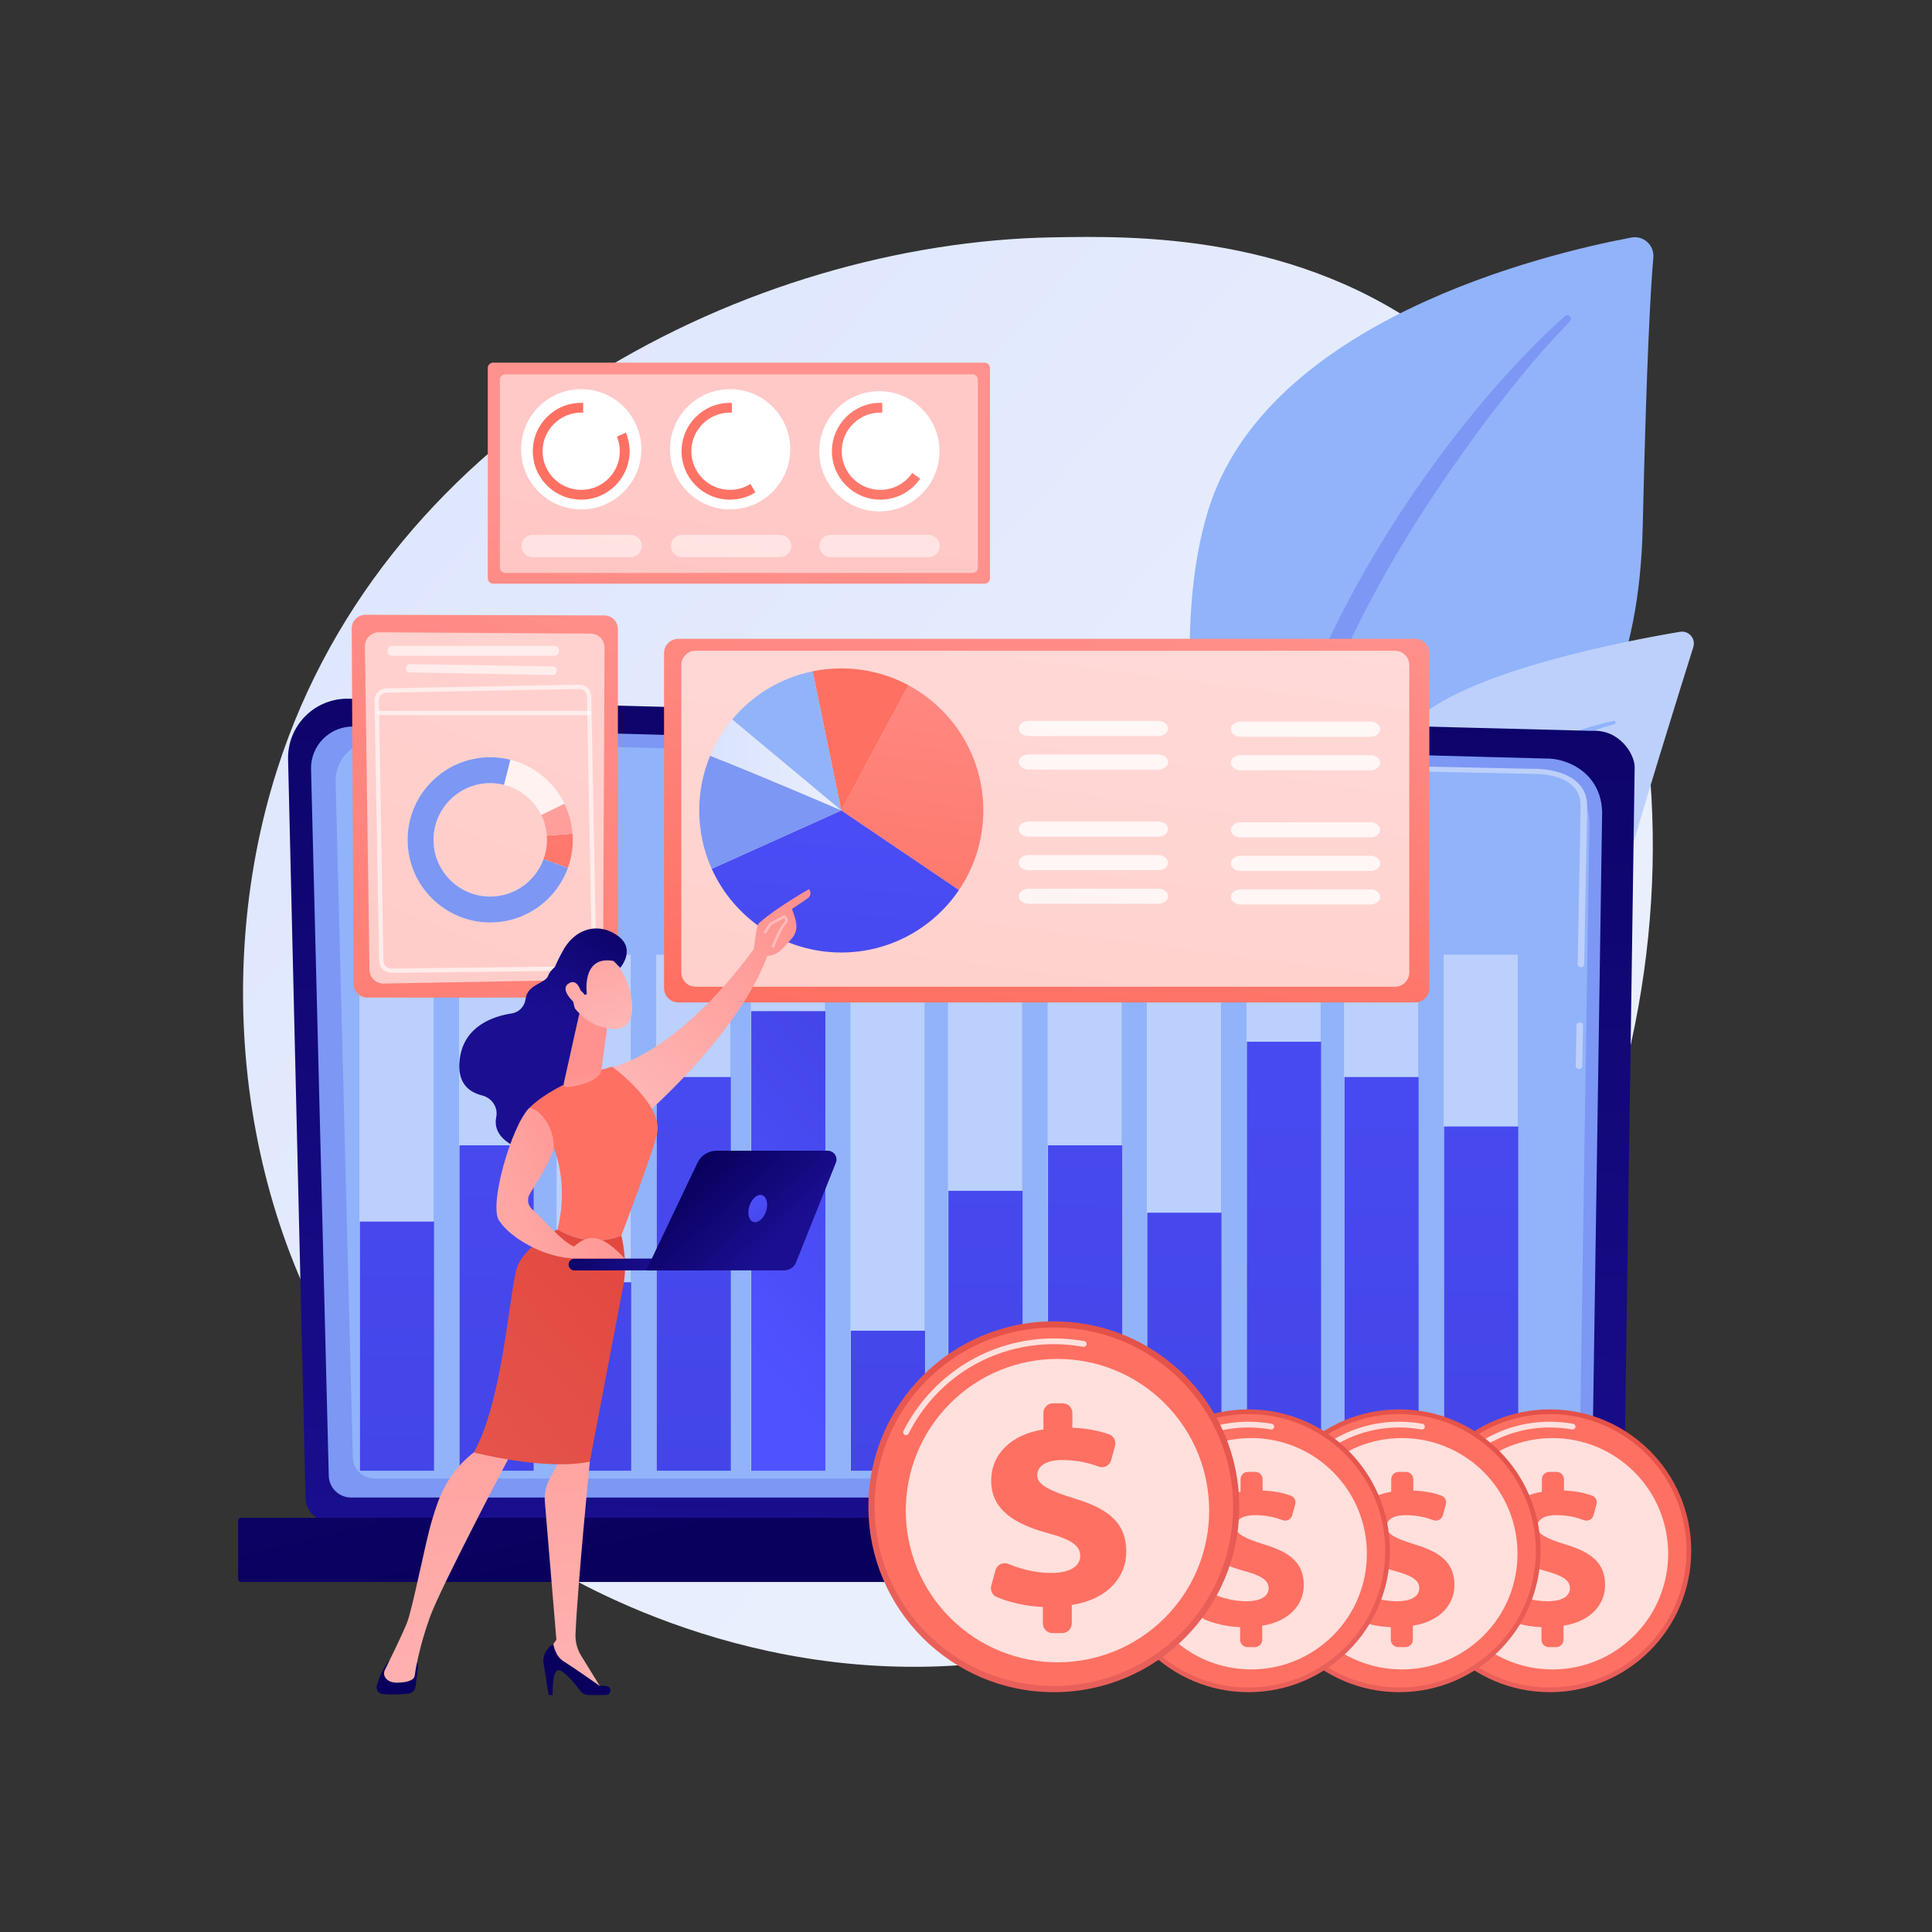 <?xml version="1.0" encoding="utf-8"?>
<!-- Generator: Adobe Illustrator 25.0.0, SVG Export Plug-In . SVG Version: 6.00 Build 0)  -->
<svg version="1.1" xmlns="http://www.w3.org/2000/svg" xmlns:xlink="http://www.w3.org/1999/xlink" x="0px" y="0px"
	 viewBox="0 0 3710 3710" style="enable-background:new 0 0 3710 3710;" xml:space="preserve">
<rect x="0" y="0" width="3710" height="3710" fill="#333333" stroke="none"/>
<style type="text/css">
	.st0{opacity:0;}
	.st1{fill:#FF0000;}
	.st2{fill:url(#SVGID_1_);}
	.st3{fill:#91B3FA;}
	.st4{fill:#7D97F4;}
	.st5{fill:#BDD0FB;}
	.st6{fill:url(#SVGID_2_);}
	.st7{fill:url(#SVGID_3_);}
	.st8{opacity:0.57;}
	.st9{opacity:0.67;}
	.st10{fill:#FFFFFF;}
	.st11{fill:url(#SVGID_4_);}
	.st12{fill:url(#SVGID_5_);}
	.st13{fill:url(#SVGID_6_);}
	.st14{fill:url(#SVGID_7_);}
	.st15{fill:url(#SVGID_8_);}
	.st16{fill:url(#SVGID_9_);}
	.st17{fill:url(#SVGID_10_);}
	.st18{fill:url(#SVGID_11_);}
	.st19{fill:url(#SVGID_12_);}
	.st20{fill:url(#SVGID_13_);}
	.st21{fill:url(#SVGID_14_);}
	.st22{fill:url(#SVGID_15_);}
	.st23{fill:url(#SVGID_16_);}
	.st24{opacity:0.67;fill:#FFFFFF;}
	.st25{fill:url(#SVGID_17_);}
	.st26{fill:url(#SVGID_18_);}
	.st27{fill:url(#SVGID_19_);}
	.st28{fill:url(#SVGID_20_);}
	.st29{opacity:0.78;}
	.st30{fill:url(#SVGID_21_);}
	.st31{opacity:0.6;fill:#FFFFFF;}
	.st32{opacity:0.61;fill:#FFFFFF;}
	.st33{opacity:0.73;fill:#FFFFFF;}
	.st34{fill:url(#SVGID_22_);}
	.st35{fill:url(#SVGID_23_);}
	.st36{fill:url(#SVGID_24_);}
	.st37{fill:url(#SVGID_25_);}
	.st38{opacity:0.78;fill:#FFFFFF;}
	.st39{fill:url(#SVGID_26_);}
	.st40{fill:url(#SVGID_27_);}
	.st41{fill:url(#SVGID_28_);}
	.st42{fill:url(#SVGID_29_);}
	.st43{fill:url(#SVGID_30_);}
	.st44{fill:url(#SVGID_31_);}
	.st45{fill:url(#SVGID_32_);}
	.st46{fill:url(#SVGID_33_);}
	.st47{fill:url(#SVGID_34_);}
	.st48{fill:url(#SVGID_35_);}
	.st49{fill:url(#SVGID_36_);}
	.st50{fill:url(#SVGID_37_);}
	.st51{fill:url(#SVGID_38_);}
	.st52{fill:url(#SVGID_39_);}
	.st53{fill:url(#SVGID_40_);}
	.st54{fill:url(#SVGID_41_);}
	.st55{fill:url(#SVGID_42_);}
	.st56{fill:url(#SVGID_43_);}
	.st57{fill:url(#SVGID_44_);}
	.st58{fill:url(#SVGID_45_);}
	.st59{fill:url(#SVGID_46_);}
	.st60{fill:url(#SVGID_47_);}
	.st61{fill:url(#SVGID_48_);}
	.st62{fill:url(#SVGID_49_);}
	.st63{fill:url(#SVGID_50_);}
	.st64{fill:url(#SVGID_51_);}
	.st65{fill:url(#SVGID_52_);}
	.st66{fill:url(#SVGID_53_);}
	.st67{fill:url(#SVGID_54_);}
	.st68{opacity:0.5;fill:#FFFFFF;}
	.st69{fill:url(#SVGID_55_);}
	.st70{fill:url(#SVGID_56_);}
	.st71{fill:url(#SVGID_57_);}
</style>
<g id="Background">
	<g class="st0">
		<g>
			<rect class="st1" width="3710" height="3710"/>
		</g>
	</g>
</g>
<g id="Illustration">
	<g>
		
			<linearGradient id="SVGID_1_" gradientUnits="userSpaceOnUse" x1="-3151.214" y1="5303.523" x2="-5164.565" y2="3130.382" gradientTransform="matrix(-0.997 0.1 -0.099 -0.987 -2489.236 5830.832)">
			<stop  offset="0" style="stop-color:#DAE3FE"/>
			<stop  offset="1" style="stop-color:#E9EFFD"/>
		</linearGradient>
		<path class="st2" d="M531.99,1478.48C744.12,812.97,1445.06,466.13,2020.4,455.78c157.09-2.83,473.16-8.51,740.85,195.97
			c514.07,392.71,533.59,1319.08,137.69,1905.22c-50.98,75.48-405.43,582.49-1031.16,638.76
			c-458.12,41.19-804.93-182.4-847.18-210.35c-53.37-35.31-171.77-120.06-285.02-261.97
			C469.46,2389.98,399.43,1894.36,531.99,1478.48z"/>
		<g>
			<g>
				<path class="st3" d="M2471.89,2197.95c0,0-8.99-377.97,165.1-479.14c174.09-101.16,505.1-164.41,517.5-707.14
					c7.26-317.74,15.13-456.66,20.4-517.24c2.06-23.63-18.94-42.7-42.25-38.31c-164.88,31.06-700.5,158.91-812.79,524.49
					C2186.72,1414.01,2471.89,2197.95,2471.89,2197.95z"/>
				<path class="st4" d="M3005.13,607.12c-180.99,161.41-390.26,447.09-501.81,732.76c-14.32,47.08-56.2,147.2-74.39,325.09
					c-16.24,148.36-8.17,305.14,11.53,408.92c1.25,6.56,7.57,10.87,14.13,9.62c11.28-2.14,9.78-14.27,9.68-13.89
					c-22.5-177.31-13.16-397.99,38.39-597.12c65.86-244.5,212.74-481.55,364.67-682.61l15.63-19.8
					c117.71-151.16,142.49-152.28,131.48-162.81C3011.85,604.8,3007.78,604.78,3005.13,607.12z"/>
			</g>
			<g>
				<path class="st5" d="M2259.88,2790.23c-23.54,11.57,222.68-298.7,299.41-785.69c36.16-229.48,36.34-516.96,166.93-627.88
					c106.69-90.62,397.14-146.13,499.89-163.41c16.8-2.83,30.65,13.08,25.54,29.34c-27.19,86.53-97.46,311.59-131.33,433.37
					c-42.52,152.88-187.72,250.25-317.79,276.69c-130.06,26.44-202.4,52.05-265.56,260.15
					C2473.81,2420.91,2326.77,2757.35,2259.88,2790.23z"/>
				<path class="st3" d="M3098.49,1384.36c-151.26,32.28-302.97,129.58-363.78,274.04l-5.72,13.77
					c-13.13,32.24-80.4,257.01-108.12,438.57c-0.34,2.26,1.21,4.38,3.47,4.72c3.84,0.59,4.99-3.73,4.7-3.32
					c23.16-103.84,59.21-236.63,88.94-336.4c31.59-108.73,54.08-182.55,154-266.58c111.62-91.18,228.43-118.48,228.09-118.35
					c1.77-0.49,2.81-2.32,2.32-4.09C3101.92,1385.02,3100.19,1384,3098.49,1384.36z"/>
			</g>
		</g>
		<g>
			<g>
				<linearGradient id="SVGID_2_" gradientUnits="userSpaceOnUse" x1="1879.263" y1="751.104" x2="1806.666" y2="3120.836">
					<stop  offset="0" style="stop-color:#09005D"/>
					<stop  offset="1" style="stop-color:#1A0F91"/>
				</linearGradient>
				<path class="st6" d="M586.73,2876.22c0,24.81,20.32,45.11,45.15,45.11h2441.68c24.83,0,45.15-20.3,45.15-45.11l20.32-1403.17
					c0-24.81-29.23-73.25-82.8-69.61L669.95,1341.7c-31.16-0.81-61.29,11.19-83.35,33.18c-22.07,21.99-34.14,52.06-33.4,83.19
					L586.73,2876.22z"/>
				<path class="st4" d="M631.31,2832.94c0,23.49,19.22,42.72,42.72,42.72h2340.66c23.49,0,42.72-19.22,42.72-42.72l19.17-1273.81
					c-2.26-76.65-69.46-104.21-110.2-102.58L679.34,1395.2c-21.89-0.59-43.06,7.85-58.56,23.31c-15.5,15.46-24.03,36.63-23.48,58.52
					L631.31,2832.94z"/>
				<path class="st3" d="M677.52,2798.27c0,22.48,18.67,40.88,41.48,40.88h2273.02c22.82,0,41.48-18.4,41.48-40.88l18.62-1219.05
					c-2.19-73.36-67.46-99.73-107.02-98.17l-2220.95-58.72c-21.26-0.56-41.81,7.51-56.87,22.31c-15.06,14.8-23.34,35.05-22.8,56.01
					L677.52,2798.27z"/>
				<g>
					<path class="st5" d="M3032.1,2052.74c-0.03,0-0.06,0-0.09,0c-3.46-0.04-6.22-2.23-6.17-4.9l1.52-79.71
						c0.05-2.64,2.84-4.76,6.25-4.76c0.03,0,0.06,0,0.09,0c3.46,0.04,6.22,2.23,6.17,4.9l-1.52,79.71
						C3038.31,2050.63,3035.52,2052.74,3032.1,2052.74z"/>
					<path class="st5" d="M3035.82,1857.41c-0.03,0-0.06,0-0.09,0c-3.46-0.04-6.22-2.24-6.17-4.9l5.81-305.3
						c-0.11-18.13-7.24-32.61-21.2-42.94c-26.06-19.27-67.44-18.28-69.19-18.22l-730.99-15.13c-3.46-0.07-6.18-2.29-6.09-4.96
						c0.09-2.67,2.75-4.94,6.43-4.7l730.55,15.13c4.55-0.21,48.6-0.8,77.94,20.9c16.51,12.2,24.94,29.02,25.06,49.96l-5.81,305.4
						C3042.03,1855.29,3039.23,1857.41,3035.82,1857.41z"/>
				</g>
				<linearGradient id="SVGID_3_" gradientUnits="userSpaceOnUse" x1="1811.916" y1="2869.05" x2="1359.1" y2="957.153">
					<stop  offset="0" style="stop-color:#09005D"/>
					<stop  offset="1" style="stop-color:#1A0F91"/>
				</linearGradient>
				<path class="st7" d="M462.93,3037.81h2748.72c3.11,0,5.65-2.54,5.65-5.65v-111.98c0-3.11-2.54-5.65-5.65-5.65H462.93
					c-3.11,0-5.65,2.54-5.65,5.65v111.98C457.27,3035.27,459.82,3037.81,462.93,3037.81z"/>
			</g>
			<g>
				<g class="st8">
					<g class="st9">
						<rect x="690.17" y="1833.19" class="st10" width="142.44" height="991.08"/>
					</g>
					<g class="st9">
						<rect x="881.47" y="1833.19" class="st10" width="142.44" height="991.08"/>
					</g>
					<g class="st9">
						<rect x="1068.77" y="1833.19" class="st10" width="142.44" height="991.08"/>
					</g>
					<g class="st9">
						<rect x="1260.07" y="1833.19" class="st10" width="142.44" height="991.08"/>
					</g>
					<g class="st9">
						<rect x="1441.69" y="1833.19" class="st10" width="142.44" height="991.08"/>
					</g>
					<g class="st9">
						<rect x="1632.99" y="1833.19" class="st10" width="142.44" height="991.08"/>
					</g>
					<g class="st9">
						<rect x="1820.29" y="1833.19" class="st10" width="142.44" height="991.08"/>
					</g>
					<g class="st9">
						<rect x="2011.59" y="1833.19" class="st10" width="142.44" height="991.08"/>
					</g>
					<g class="st9">
						<rect x="2202.25" y="1833.19" class="st10" width="142.44" height="991.08"/>
					</g>
					<g class="st9">
						<rect x="2393.55" y="1833.19" class="st10" width="142.44" height="991.08"/>
					</g>
					<g class="st9">
						<rect x="2580.85" y="1833.19" class="st10" width="142.44" height="991.08"/>
					</g>
					<g class="st9">
						<rect x="2772.15" y="1833.19" class="st10" width="142.44" height="991.08"/>
					</g>
				</g>
				<g>
					<g>
						<linearGradient id="SVGID_4_" gradientUnits="userSpaceOnUse" x1="781.344" y1="829.051" x2="754.471" y2="3301.204">
							<stop  offset="0" style="stop-color:#4F52FF"/>
							<stop  offset="1" style="stop-color:#4042E2"/>
						</linearGradient>
						<rect x="691.03" y="2345.81" class="st11" width="142.44" height="478.45"/>
					</g>
					<g>
						<linearGradient id="SVGID_5_" gradientUnits="userSpaceOnUse" x1="971.824" y1="831.238" x2="944.947" y2="3303.775">
							<stop  offset="0" style="stop-color:#4F52FF"/>
							<stop  offset="1" style="stop-color:#4042E2"/>
						</linearGradient>
						<rect x="882.33" y="2199.34" class="st12" width="142.44" height="624.93"/>
					</g>
					<g>
						<linearGradient id="SVGID_6_" gradientUnits="userSpaceOnUse" x1="1160.521" y1="834.439" x2="1133.654" y2="3306.069">
							<stop  offset="0" style="stop-color:#4F52FF"/>
							<stop  offset="1" style="stop-color:#4042E2"/>
						</linearGradient>
						<rect x="1069.64" y="2462.3" class="st13" width="142.44" height="361.96"/>
					</g>
					<g>
						<linearGradient id="SVGID_7_" gradientUnits="userSpaceOnUse" x1="1349.662" y1="836.014" x2="1322.783" y2="3308.774">
							<stop  offset="0" style="stop-color:#4F52FF"/>
							<stop  offset="1" style="stop-color:#4042E2"/>
						</linearGradient>
						<rect x="1260.94" y="2068.25" class="st14" width="142.44" height="756.02"/>
					</g>
					<g>
						<linearGradient id="SVGID_8_" gradientUnits="userSpaceOnUse" x1="1360.66" y1="2508.116" x2="1886.156" y2="2078.624">
							<stop  offset="0" style="stop-color:#4F52FF"/>
							<stop  offset="1" style="stop-color:#4042E2"/>
						</linearGradient>
						<rect x="1442.55" y="1941.68" class="st15" width="142.44" height="882.59"/>
					</g>
					<g>
						<linearGradient id="SVGID_9_" gradientUnits="userSpaceOnUse" x1="1725.158" y1="842.429" x2="1698.298" y2="3313.316">
							<stop  offset="0" style="stop-color:#4F52FF"/>
							<stop  offset="1" style="stop-color:#4042E2"/>
						</linearGradient>
						<rect x="1633.85" y="2555.33" class="st16" width="142.44" height="268.94"/>
					</g>
					<g>
						<linearGradient id="SVGID_10_" gradientUnits="userSpaceOnUse" x1="1910.987" y1="843.701" x2="1884.111" y2="3316.036">
							<stop  offset="0" style="stop-color:#4F52FF"/>
							<stop  offset="1" style="stop-color:#4042E2"/>
						</linearGradient>
						<rect x="1821.16" y="2286.71" class="st17" width="142.44" height="537.56"/>
					</g>
					<g>
						<linearGradient id="SVGID_11_" gradientUnits="userSpaceOnUse" x1="2101.786" y1="846.04" x2="2074.909" y2="3318.577">
							<stop  offset="0" style="stop-color:#4F52FF"/>
							<stop  offset="1" style="stop-color:#4042E2"/>
						</linearGradient>
						<rect x="2012.46" y="2199.34" class="st18" width="142.44" height="624.93"/>
					</g>
					<g>
						<linearGradient id="SVGID_12_" gradientUnits="userSpaceOnUse" x1="2293.113" y1="848.808" x2="2266.239" y2="3321.021">
							<stop  offset="0" style="stop-color:#4F52FF"/>
							<stop  offset="1" style="stop-color:#4042E2"/>
						</linearGradient>
						<rect x="2203.11" y="2328.73" class="st19" width="142.44" height="495.54"/>
					</g>
					<g>
						<linearGradient id="SVGID_13_" gradientUnits="userSpaceOnUse" x1="2482.606" y1="850.788" x2="2455.726" y2="3323.631">
							<stop  offset="0" style="stop-color:#4F52FF"/>
							<stop  offset="1" style="stop-color:#4042E2"/>
						</linearGradient>
						<rect x="2394.41" y="2000.44" class="st20" width="142.44" height="823.82"/>
					</g>
					<g>
						<linearGradient id="SVGID_14_" gradientUnits="userSpaceOnUse" x1="2670.25" y1="853.315" x2="2643.371" y2="3326.075">
							<stop  offset="0" style="stop-color:#4F52FF"/>
							<stop  offset="1" style="stop-color:#4042E2"/>
						</linearGradient>
						<rect x="2581.71" y="2068.25" class="st21" width="142.44" height="756.02"/>
					</g>
					<g>
						<linearGradient id="SVGID_15_" gradientUnits="userSpaceOnUse" x1="2862.037" y1="855.944" x2="2835.159" y2="3328.553">
							<stop  offset="0" style="stop-color:#4F52FF"/>
							<stop  offset="1" style="stop-color:#4042E2"/>
						</linearGradient>
						<rect x="2773.01" y="2163.15" class="st22" width="142.44" height="661.12"/>
					</g>
				</g>
			</g>
		</g>
		<g>
			<linearGradient id="SVGID_16_" gradientUnits="userSpaceOnUse" x1="2075.074" y1="1077.484" x2="1956.724" y2="1983.119">
				<stop  offset="0" style="stop-color:#FF928E"/>
				<stop  offset="1" style="stop-color:#FE7062"/>
			</linearGradient>
			<path class="st23" d="M2717.2,1924.98H1302.71c-15.22,0-27.56-12.34-27.56-27.56V1254.2c0-15.22,12.34-27.56,27.56-27.56H2717.2
				c15.22,0,27.56,12.34,27.56,27.56v643.22C2744.76,1912.65,2732.42,1924.98,2717.2,1924.98z"/>
			<path class="st24" d="M2678.68,1894.85H1335.86c-15.22,0-27.56-12.34-27.56-27.56v-590.1c0-15.22,12.34-27.56,27.56-27.56
				h1342.82c15.22,0,27.56,12.34,27.56,27.56v590.1C2706.24,1882.51,2693.9,1894.85,2678.68,1894.85z"/>
			<g>
				<linearGradient id="SVGID_17_" gradientUnits="userSpaceOnUse" x1="1818.812" y1="1053.136" x2="1702.598" y2="1942.435">
					<stop  offset="0" style="stop-color:#FF928E"/>
					<stop  offset="1" style="stop-color:#FE7062"/>
				</linearGradient>
				<path class="st25" d="M1841.42,1709.18c29.57-43.61,46.84-96.23,46.84-152.88c0-104.03-58.25-194.45-143.9-240.45L1615.5,1556.3
					L1841.42,1709.18z"/>
				<linearGradient id="SVGID_18_" gradientUnits="userSpaceOnUse" x1="1794.052" y1="1085.497" x2="1695.236" y2="1247.195">
					<stop  offset="0" style="stop-color:#FF928E"/>
					<stop  offset="1" style="stop-color:#FE7062"/>
				</linearGradient>
				<path class="st26" d="M1744.37,1315.84c-38.38-20.61-82.26-32.32-128.87-32.32c-18.85,0-37.25,1.91-55.02,5.55l55.02,267.22
					L1744.37,1315.84z"/>
				<path class="st3" d="M1560.48,1289.08c-61.64,12.62-115.69,46.05-154.53,92.6l209.54,174.62L1560.48,1289.08z"/>
				<linearGradient id="SVGID_19_" gradientUnits="userSpaceOnUse" x1="1642.036" y1="1163.626" x2="1551.085" y2="2421.782">
					<stop  offset="0" style="stop-color:#4F52FF"/>
					<stop  offset="1" style="stop-color:#4042E2"/>
				</linearGradient>
				<path class="st27" d="M1615.5,1556.3l-248.77,112.03c42.75,94.77,138.05,160.74,248.77,160.74
					c93.99,0,176.88-47.54,225.93-119.89L1615.5,1556.3z"/>
				<linearGradient id="SVGID_20_" gradientUnits="userSpaceOnUse" x1="1363.63" y1="1468.987" x2="1615.498" y2="1468.987">
					<stop  offset="0" style="stop-color:#DAE3FE"/>
					<stop  offset="1" style="stop-color:#E9EFFD"/>
				</linearGradient>
				<path class="st28" d="M1405.96,1381.68c-17.39,20.85-31.73,44.32-42.33,69.75c96.57,37.81,251.87,104.87,251.87,104.87
					L1405.96,1381.68z"/>
				<path class="st4" d="M1363.63,1451.43c-13.46,32.29-20.9,67.71-20.9,104.87c0,39.93,8.58,77.85,24,112.03l248.77-112.03
					C1615.5,1556.3,1460.2,1489.24,1363.63,1451.43z"/>
			</g>
			<g class="st29">
				<path class="st10" d="M2224.1,1384.34h-248.95c-10.41,0-18.86,6.51-18.86,14.55c0,8.04,8.44,14.55,18.86,14.55h248.95
					c10.41,0,18.86-6.51,18.86-14.55C2242.95,1390.86,2234.51,1384.34,2224.1,1384.34z"/>
				<path class="st10" d="M2224.1,1448.76h-248.95c-10.41,0-18.86,6.51-18.86,14.55c0,8.04,8.44,14.55,18.86,14.55h248.95
					c10.41,0,18.86-6.51,18.86-14.55C2242.95,1455.28,2234.51,1448.76,2224.1,1448.76z"/>
				<path class="st10" d="M2224.1,1706.46h-248.95c-10.41,0-18.86,6.51-18.86,14.55c0,8.04,8.44,14.55,18.86,14.55h248.95
					c10.41,0,18.86-6.51,18.86-14.55C2242.95,1712.97,2234.51,1706.46,2224.1,1706.46z"/>
				<path class="st10" d="M2224.1,1642.03h-248.95c-10.41,0-18.86,6.51-18.86,14.55c0,8.04,8.44,14.55,18.86,14.55h248.95
					c10.41,0,18.86-6.51,18.86-14.55C2242.95,1648.55,2234.51,1642.03,2224.1,1642.03z"/>
				<path class="st10" d="M2224.1,1577.61h-248.95c-10.41,0-18.86,6.51-18.86,14.55c0,8.04,8.44,14.55,18.86,14.55h248.95
					c10.41,0,18.86-6.51,18.86-14.55C2242.95,1584.13,2234.51,1577.61,2224.1,1577.61z"/>
			</g>
			<g class="st29">
				<path class="st10" d="M2631.51,1385.71h-248.95c-10.41,0-18.86,6.51-18.86,14.55c0,8.04,8.44,14.55,18.86,14.55h248.95
					c10.41,0,18.86-6.51,18.86-14.55C2650.37,1392.22,2641.92,1385.71,2631.51,1385.71z"/>
				<path class="st10" d="M2631.51,1450.13h-248.95c-10.41,0-18.86,6.51-18.86,14.55c0,8.04,8.44,14.55,18.86,14.55h248.95
					c10.41,0,18.86-6.51,18.86-14.55C2650.37,1456.64,2641.92,1450.13,2631.51,1450.13z"/>
				<path class="st10" d="M2631.51,1707.82h-248.95c-10.41,0-18.86,6.51-18.86,14.55c0,8.04,8.44,14.55,18.86,14.55h248.95
					c10.41,0,18.86-6.51,18.86-14.55C2650.37,1714.34,2641.92,1707.82,2631.51,1707.82z"/>
				<path class="st10" d="M2631.51,1643.4h-248.95c-10.41,0-18.86,6.51-18.86,14.55c0,8.04,8.44,14.55,18.86,14.55h248.95
					c10.41,0,18.86-6.51,18.86-14.55C2650.37,1649.91,2641.92,1643.4,2631.51,1643.4z"/>
				<path class="st10" d="M2631.51,1578.98h-248.95c-10.41,0-18.86,6.51-18.86,14.55c0,8.04,8.44,14.55,18.86,14.55h248.95
					c10.41,0,18.86-6.51,18.86-14.55C2650.37,1585.49,2641.92,1578.98,2631.51,1578.98z"/>
			</g>
		</g>
		<g>
			<linearGradient id="SVGID_21_" gradientUnits="userSpaceOnUse" x1="1163.289" y1="943.068" x2="475.432" y2="2734.52">
				<stop  offset="0" style="stop-color:#FF928E"/>
				<stop  offset="1" style="stop-color:#FE7062"/>
			</linearGradient>
			<path class="st30" d="M705.33,1915.68h454.92c14.51,0,26.27-11.76,26.27-26.27v-681.37c0-14.48-11.72-26.23-26.2-26.27
				l-458.56-1.23c-14.59-0.04-26.41,11.82-26.34,26.41l3.64,682.6C679.14,1904,690.88,1915.68,705.33,1915.68z"/>
			<path class="st31" d="M727.62,1214.17l406.77,2.5c14.7,0.09,26.56,12.07,26.49,26.78l-2.84,611.55
				c-0.07,14.48-11.69,26.26-26.17,26.52l-395.23,7.21c-14.76,0.27-26.93-11.51-27.14-26.27l-8.7-621.27
				C700.6,1226.26,712.69,1214.08,727.62,1214.17z"/>
			<path class="st31" d="M744.16,1248.43v2.8c0,4.4,3.57,7.97,7.97,7.97h313.42c4.4,0,7.97-3.57,7.97-7.97v-2.8
				c0-4.4-3.57-7.97-7.97-7.97H752.14C747.73,1240.46,744.16,1244.03,744.16,1248.43z"/>
			<path class="st31" d="M779.13,1283.7L779.13,1283.7c0.23,4.17,3.64,7.46,7.82,7.54l274.1,5c4.46,0.08,8.12-3.51,8.12-7.97v-0.65
				c0-4.35-3.49-7.9-7.85-7.97l-274.1-4.34C782.6,1275.23,778.88,1279.09,779.13,1283.7z"/>
			<path class="st32" d="M751.15,1868.22c-12.54,0-22.87-10.12-23.09-22.69l-8.89-500.17c-0.23-12.71,9.93-23.26,22.65-23.5
				l370.09-7.2c6.2-0.08,12.02,2.17,16.47,6.45c4.45,4.28,6.96,10.03,7.08,16.21l9.54,502.93c0.12,6.2-2.19,12.07-6.51,16.52
				c-4.32,4.45-10.11,6.94-16.31,7.02l-370.73,4.45C751.34,1868.22,751.25,1868.22,751.15,1868.22z M1112.36,1322.97
				c-0.1,0-0.2,0-0.29,0l-370.09,7.2c-8.13,0.16-14.63,6.9-14.49,15.04l0,0l8.89,500.17c0.14,8.04,6.75,14.51,14.78,14.51
				c0.06,0,0.12,0,0.18,0l370.73-4.45c3.97-0.05,7.67-1.64,10.43-4.49c2.76-2.85,4.24-6.6,4.17-10.57l-9.54-502.93
				c-0.08-3.95-1.68-7.63-4.53-10.37C1119.82,1324.43,1116.19,1322.97,1112.36,1322.97z"/>
			<path class="st32" d="M1131.88,1373.29H728.13c-2.3,0-4.16-1.86-4.16-4.16s1.86-4.16,4.16-4.16h403.76c2.3,0,4.16,1.86,4.16,4.16
				S1134.18,1373.29,1131.88,1373.29z"/>
			<g>
				<path class="st33" d="M941.35,1771.41c-87.48,0-158.66-71.17-158.66-158.66c0-87.48,71.17-158.66,158.66-158.66
					c87.48,0,158.66,71.17,158.66,158.66C1100.01,1700.24,1028.84,1771.41,941.35,1771.41z M941.35,1503.85
					c-60.05,0-108.9,48.85-108.9,108.9c0,60.05,48.85,108.9,108.9,108.9c60.05,0,108.9-48.85,108.9-108.9
					C1050.26,1552.7,1001.4,1503.85,941.35,1503.85z"/>
				<linearGradient id="SVGID_22_" gradientUnits="userSpaceOnUse" x1="1159.389" y1="966.961" x2="1043.175" y2="1856.26">
					<stop  offset="0" style="stop-color:#FF928E"/>
					<stop  offset="1" style="stop-color:#FE7062"/>
				</linearGradient>
				<path class="st34" d="M1099.57,1600.88l-49.62,3.72c0.2,2.69,0.3,5.41,0.3,8.15c0,12.98-2.29,25.43-6.47,36.98l46.8,16.89
					c6.09-16.83,9.42-34.97,9.42-53.87C1100.01,1608.76,1099.86,1604.8,1099.57,1600.88z"/>
				<path class="st4" d="M941.35,1721.66c-60.05,0-108.9-48.85-108.9-108.9c0-60.05,48.85-108.9,108.9-108.9
					c9.15,0,18.03,1.14,26.53,3.27l12.12-48.26c-12.38-3.11-25.32-4.77-38.65-4.77c-87.48,0-158.66,71.17-158.66,158.66
					c0,87.49,71.17,158.66,158.66,158.66c68.58,0,127.13-43.74,149.24-104.79l-46.8-16.89
					C1028.62,1691.63,988.43,1721.66,941.35,1721.66z"/>
				<linearGradient id="SVGID_23_" gradientUnits="userSpaceOnUse" x1="1150.068" y1="965.743" x2="1033.853" y2="1855.044">
					<stop  offset="0" style="stop-color:#FEBBBA"/>
					<stop  offset="1" style="stop-color:#FF928E"/>
				</linearGradient>
				<path class="st35" d="M1049.95,1604.61l49.62-3.72c-1.53-20.53-6.98-39.97-15.6-57.6l-44.73,21.79
					C1045.16,1577.17,1048.91,1590.52,1049.95,1604.61z"/>
			</g>
		</g>
		<g>
			<g>
				<linearGradient id="SVGID_24_" gradientUnits="userSpaceOnUse" x1="3086.834" y1="2374.435" x2="2930.197" y2="3228.362">
					<stop  offset="0" style="stop-color:#E1473D"/>
					<stop  offset="1" style="stop-color:#E9605A"/>
				</linearGradient>
				<circle class="st36" cx="2976.13" cy="2977.95" r="271.53"/>
				<linearGradient id="SVGID_25_" gradientUnits="userSpaceOnUse" x1="3204.012" y1="1234.154" x2="3087.797" y2="2123.454">
					<stop  offset="0" style="stop-color:#FF928E"/>
					<stop  offset="1" style="stop-color:#FE7062"/>
				</linearGradient>
				<circle class="st37" cx="2976.13" cy="2977.95" r="262.5"/>
				<path class="st38" d="M2759.67,2874.45c-0.84,0-1.69-0.19-2.49-0.6c-2.73-1.38-3.83-4.71-2.45-7.44
					c42.44-84.08,127.28-136.32,221.4-136.32c15.02,0,30.06,1.35,44.71,4.02c3.01,0.55,5.01,3.43,4.46,6.44
					c-0.55,3.01-3.44,5-6.44,4.46c-13.99-2.55-28.37-3.84-42.72-3.84c-89.92,0-170.96,49.9-211.51,130.23
					C2763.65,2873.34,2761.7,2874.45,2759.67,2874.45z"/>
				
					<ellipse transform="matrix(0.707 -0.707 0.707 0.707 -1236.413 2982.384)" class="st38" cx="2981.85" cy="2983.67" rx="222.17" ry="222.17"/>
				<g>
					<linearGradient id="SVGID_26_" gradientUnits="userSpaceOnUse" x1="3212.843" y1="1235.31" x2="3096.628" y2="2124.608">
						<stop  offset="0" style="stop-color:#FF928E"/>
						<stop  offset="1" style="stop-color:#FE7062"/>
					</linearGradient>
					<path class="st39" d="M2960.05,3148.84v-24.17c-25.2-1.01-50.12-6.96-67.82-14.7c-6.32-2.77-9.54-9.86-7.73-16.52l6.14-22.51
						c2.25-8.26,11.23-12.53,19.13-9.22c17.56,7.36,39.24,13.19,62.62,13.19c24.27,0,42.37-8.23,42.37-25.09
						c0-15.22-13.99-24.27-47.72-33.32c-48.13-13.16-82.68-34.14-82.68-76.51c0-38.26,27.97-67.46,76.51-75.28v-24.17
						c0-7.78,6.31-14.08,14.08-14.08h14.2c7.78,0,14.08,6.31,14.08,14.08v21.7c23.32,0.93,40.29,4.92,53.76,9.65
						c6.9,2.42,10.67,9.86,8.76,16.92l-5.65,20.82c-2.18,8.03-10.76,12.43-18.54,9.49c-12.4-4.69-29.93-9.57-52.73-9.57
						c-28.79,0-37.02,11.93-37.02,22.62c0,13.16,17.28,22.21,54.71,33.73c53.48,16.04,75.69,38.25,75.69,78.16
						c0,36.61-27.15,69.52-79.8,77.75v27.05c0,7.78-6.31,14.08-14.08,14.08h-14.2C2966.35,3162.92,2960.05,3156.62,2960.05,3148.84z
						"/>
				</g>
			</g>
			<g>
				<linearGradient id="SVGID_27_" gradientUnits="userSpaceOnUse" x1="2806.948" y1="2323.095" x2="2650.31" y2="3177.021">
					<stop  offset="0" style="stop-color:#E1473D"/>
					<stop  offset="1" style="stop-color:#E9605A"/>
				</linearGradient>
				<circle class="st40" cx="2686.83" cy="2977.95" r="271.53"/>
				<linearGradient id="SVGID_28_" gradientUnits="userSpaceOnUse" x1="2919.565" y1="1196.987" x2="2803.35" y2="2086.286">
					<stop  offset="0" style="stop-color:#FF928E"/>
					<stop  offset="1" style="stop-color:#FE7062"/>
				</linearGradient>
				<circle class="st41" cx="2686.83" cy="2977.95" r="262.5"/>
				<path class="st38" d="M2470.37,2874.45c-0.84,0-1.69-0.19-2.49-0.6c-2.73-1.38-3.83-4.71-2.45-7.44
					c42.44-84.08,127.28-136.32,221.4-136.32c15.02,0,30.06,1.35,44.71,4.02c3.01,0.55,5.01,3.43,4.46,6.44
					c-0.55,3.01-3.44,5-6.44,4.46c-14-2.55-28.37-3.84-42.72-3.84c-89.92,0-170.96,49.9-211.51,130.23
					C2474.34,2873.34,2472.39,2874.45,2470.37,2874.45z"/>
				
					<ellipse transform="matrix(0.707 -0.707 0.707 0.707 -1321.148 2777.815)" class="st38" cx="2692.54" cy="2983.67" rx="222.17" ry="222.17"/>
				<g>
					<linearGradient id="SVGID_29_" gradientUnits="userSpaceOnUse" x1="2928.397" y1="1198.137" x2="2812.182" y2="2087.435">
						<stop  offset="0" style="stop-color:#FF928E"/>
						<stop  offset="1" style="stop-color:#FE7062"/>
					</linearGradient>
					<path class="st42" d="M2670.74,3148.84v-24.17c-25.2-1.01-50.12-6.96-67.82-14.7c-6.32-2.77-9.54-9.86-7.73-16.52l6.14-22.51
						c2.25-8.26,11.23-12.53,19.13-9.22c17.56,7.36,39.24,13.19,62.62,13.19c24.27,0,42.37-8.23,42.37-25.09
						c0-15.22-13.99-24.27-47.72-33.32c-48.13-13.16-82.68-34.14-82.68-76.51c0-38.26,27.97-67.46,76.51-75.28v-24.17
						c0-7.78,6.31-14.08,14.08-14.08h14.2c7.78,0,14.08,6.31,14.08,14.08v21.7c23.32,0.93,40.29,4.92,53.76,9.65
						c6.9,2.42,10.67,9.86,8.76,16.92l-5.65,20.82c-2.18,8.03-10.76,12.43-18.54,9.49c-12.4-4.69-29.93-9.57-52.73-9.57
						c-28.79,0-37.02,11.93-37.02,22.62c0,13.16,17.28,22.21,54.71,33.73c53.48,16.04,75.69,38.25,75.69,78.16
						c0,36.61-27.15,69.52-79.8,77.75v27.05c0,7.78-6.31,14.08-14.08,14.08h-14.2C2677.05,3162.92,2670.74,3156.62,2670.74,3148.84z
						"/>
				</g>
			</g>
			<g>
				<linearGradient id="SVGID_30_" gradientUnits="userSpaceOnUse" x1="2527.061" y1="2271.754" x2="2370.424" y2="3125.681">
					<stop  offset="0" style="stop-color:#E1473D"/>
					<stop  offset="1" style="stop-color:#E9605A"/>
				</linearGradient>
				<circle class="st43" cx="2397.52" cy="2977.95" r="271.53"/>
				<linearGradient id="SVGID_31_" gradientUnits="userSpaceOnUse" x1="2635.118" y1="1159.814" x2="2518.903" y2="2049.113">
					<stop  offset="0" style="stop-color:#FF928E"/>
					<stop  offset="1" style="stop-color:#FE7062"/>
				</linearGradient>
				<circle class="st44" cx="2397.52" cy="2977.95" r="262.5"/>
				<path class="st38" d="M2181.06,2874.45c-0.84,0-1.69-0.19-2.49-0.6c-2.73-1.38-3.83-4.71-2.45-7.44
					c42.44-84.08,127.28-136.32,221.4-136.32c15.02,0,30.06,1.35,44.71,4.02c3.01,0.55,5.01,3.43,4.46,6.44
					c-0.55,3.01-3.44,5-6.44,4.46c-14-2.55-28.37-3.84-42.72-3.84c-89.92,0-170.96,49.9-211.51,130.23
					C2185.04,2873.34,2183.09,2874.45,2181.06,2874.45z"/>
				
					<ellipse transform="matrix(0.707 -0.707 0.707 0.707 -1405.883 2573.246)" class="st38" cx="2403.24" cy="2983.67" rx="222.17" ry="222.17"/>
				<g>
					<linearGradient id="SVGID_32_" gradientUnits="userSpaceOnUse" x1="2643.95" y1="1160.967" x2="2527.735" y2="2050.264">
						<stop  offset="0" style="stop-color:#FF928E"/>
						<stop  offset="1" style="stop-color:#FE7062"/>
					</linearGradient>
					<path class="st45" d="M2381.44,3148.84v-24.17c-25.2-1.01-50.12-6.96-67.82-14.7c-6.32-2.77-9.54-9.86-7.73-16.52l6.14-22.51
						c2.25-8.26,11.24-12.53,19.13-9.22c17.56,7.36,39.24,13.19,62.62,13.19c24.27,0,42.37-8.23,42.37-25.09
						c0-15.22-13.99-24.27-47.72-33.32c-48.13-13.16-82.68-34.14-82.68-76.51c0-38.26,27.97-67.46,76.51-75.28v-24.17
						c0-7.78,6.31-14.08,14.08-14.08h14.2c7.78,0,14.08,6.31,14.08,14.08v21.7c23.32,0.93,40.29,4.92,53.76,9.65
						c6.9,2.42,10.67,9.86,8.76,16.92l-5.65,20.82c-2.18,8.03-10.76,12.43-18.54,9.49c-12.4-4.69-29.93-9.57-52.73-9.57
						c-28.79,0-37.02,11.93-37.02,22.62c0,13.16,17.28,22.21,54.71,33.73c53.48,16.04,75.69,38.25,75.69,78.16
						c0,36.61-27.15,69.52-79.8,77.75v27.05c0,7.78-6.31,14.08-14.08,14.08h-14.2C2387.74,3162.92,2381.44,3156.62,2381.44,3148.84z
						"/>
				</g>
			</g>
			<g>
				<linearGradient id="SVGID_33_" gradientUnits="userSpaceOnUse" x1="2150.387" y1="2202.66" x2="1993.749" y2="3056.591">
					<stop  offset="0" style="stop-color:#E1473D"/>
					<stop  offset="1" style="stop-color:#E9605A"/>
				</linearGradient>
				<circle class="st46" cx="2023.68" cy="2893.42" r="356.06"/>
				<linearGradient id="SVGID_34_" gradientUnits="userSpaceOnUse" x1="2256.692" y1="1110.36" x2="2140.478" y2="1999.656">
					<stop  offset="0" style="stop-color:#FF928E"/>
					<stop  offset="1" style="stop-color:#FE7062"/>
				</linearGradient>
				<circle class="st47" cx="2023.68" cy="2893.42" r="344.22"/>
				<path class="st38" d="M1739.83,2755.97c-0.84,0-1.69-0.19-2.49-0.6c-2.73-1.38-3.83-4.71-2.45-7.44
					c26.56-52.62,67.03-97.04,117.02-128.45c51.39-32.29,110.79-49.36,171.77-49.36c19.59,0,39.21,1.77,58.32,5.25
					c3.01,0.55,5.01,3.43,4.46,6.44c-0.55,3.01-3.45,5-6.44,4.46c-18.45-3.36-37.4-5.07-56.33-5.07
					c-118.56,0-225.43,65.8-278.9,171.72C1743.81,2754.85,1741.86,2755.97,1739.83,2755.97z"/>
				
					<ellipse transform="matrix(0.707 -0.707 0.707 0.707 -1456.34 2285.92)" class="st38" cx="2031.18" cy="2900.92" rx="291.34" ry="291.34"/>
				<g>
					<linearGradient id="SVGID_35_" gradientUnits="userSpaceOnUse" x1="2268.273" y1="1111.87" x2="2152.058" y2="2001.17">
						<stop  offset="0" style="stop-color:#FF928E"/>
						<stop  offset="1" style="stop-color:#FE7062"/>
					</linearGradient>
					<path class="st48" d="M2002.59,3117.51v-31.7c-33.04-1.32-65.73-9.12-88.94-19.28c-8.29-3.63-12.51-12.93-10.13-21.66
						l8.05-29.52c2.95-10.83,14.73-16.43,25.09-12.09c23.03,9.65,51.46,17.29,82.12,17.29c31.83,0,55.56-10.79,55.56-32.91
						c0-19.96-18.34-31.82-62.57-43.69c-63.11-17.26-108.43-44.77-108.43-100.34c0-50.17,36.68-88.47,100.33-98.71v-31.7
						c0-10.2,8.27-18.47,18.47-18.47h18.62c10.2,0,18.47,8.27,18.47,18.47v28.46c30.58,1.22,52.83,6.45,70.49,12.66
						c9.05,3.18,13.99,12.93,11.48,22.19l-7.41,27.3c-2.85,10.53-14.11,16.3-24.31,12.44c-16.26-6.15-39.25-12.55-69.14-12.55
						c-37.76,0-48.55,15.64-48.55,29.67c0,17.26,22.66,29.13,71.74,44.23c70.13,21.04,99.26,50.16,99.26,102.49
						c0,48.01-35.6,91.16-104.65,101.95v35.47c0,10.2-8.27,18.47-18.47,18.47h-18.63
						C2010.86,3135.98,2002.59,3127.71,2002.59,3117.51z"/>
				</g>
			</g>
		</g>
		<g>
			
				<linearGradient id="SVGID_36_" gradientUnits="userSpaceOnUse" x1="-2310.913" y1="1714.479" x2="-2217.127" y2="1949.739" gradientTransform="matrix(-1 0 0 1 -1165.433 0)">
				<stop  offset="0" style="stop-color:#09005D"/>
				<stop  offset="1" style="stop-color:#1A0F91"/>
			</linearGradient>
			<path class="st49" d="M1089.87,1841.03c0,0-31.62,15.38-37.43,33.05c-4.66,14.18-39.63,16-43.08,43.88
				c-1.78,14.39-12.43,25.92-26.77,28.12c-35.71,5.47-90.73,24.01-99.54,86.01c-6.72,47.32,17.4,65.26,42.72,71.47
				c18.59,4.56,30.95,22.65,27.19,41.42c-3.61,18.01,1.77,38.82,32.97,55.28c69.9,36.88,139.71-87.38,139.71-87.38l14.31-216.98
				L1089.87,1841.03z"/>
			<linearGradient id="SVGID_37_" gradientUnits="userSpaceOnUse" x1="1169.056" y1="2142.2" x2="1526.14" y2="1731.217">
				<stop  offset="0" style="stop-color:#FEBBBA"/>
				<stop  offset="1" style="stop-color:#FF928E"/>
			</linearGradient>
			<path class="st50" d="M1470.23,1789.59c0,0-139.57,220.76-305.53,263.4c0,0,32.34,92.11,57.3,102.65
				c0,0,204.18-170.37,256.65-334.68L1470.23,1789.59z"/>
			
				<linearGradient id="SVGID_38_" gradientUnits="userSpaceOnUse" x1="-1998.028" y1="3773.363" x2="-2078.873" y2="4415.073" gradientTransform="matrix(-1 0 0 1 -1165.433 0)">
				<stop  offset="0" style="stop-color:#09005D"/>
				<stop  offset="1" style="stop-color:#1A0F91"/>
			</linearGradient>
			<path class="st51" d="M802.54,3201.57l-4.52,37.19c-0.86,7.05-6.41,12.63-13.47,13.44c-11.92,1.36-31.05,2.76-49.77,0.78
				c-8.22-0.87-13.55-9.19-11.05-17.06c4.56-14.36,12.91-35.9,24.95-48.59h41.25C797.56,3187.32,803.46,3194,802.54,3201.57z"/>
			
				<linearGradient id="SVGID_39_" gradientUnits="userSpaceOnUse" x1="-2304.114" y1="3534.25" x2="-2189.669" y2="2196.673" gradientTransform="matrix(-1 0 0 1 -1165.433 0)">
				<stop  offset="0" style="stop-color:#FEBBBA"/>
				<stop  offset="1" style="stop-color:#FF928E"/>
			</linearGradient>
			<path class="st52" d="M1125.64,2765.95l6.96,40.96c0,0-23.32,236.17-27.46,330.64c-0.65,14.81,3.18,29.45,10.96,42.07
				l40.54,65.84l-103.04-60.8l-2.05-12.57l16.87-23.19l-22.09-264.57c-1.3-15.54,1.91-31.13,9.24-44.9l21.31-40.04L1125.64,2765.95z
				"/>
			
				<linearGradient id="SVGID_40_" gradientUnits="userSpaceOnUse" x1="-2337.733" y1="3730.565" x2="-2418.578" y2="4372.275" gradientTransform="matrix(-1 0 0 1 -1165.433 0)">
				<stop  offset="0" style="stop-color:#09005D"/>
				<stop  offset="1" style="stop-color:#1A0F91"/>
			</linearGradient>
			<path class="st53" d="M1163.42,3255h-32.88c-6.15,0-11.96-2.83-15.71-7.7c-10.25-13.32-31.49-39.31-41.64-39.98
				c-13.67-0.91-11.92,47.69-11.92,47.69h-7.66l-9.71-60.39c-2.44-15.2,5.11-30.25,18.76-37.37c0,0,3.13,23.11,20.07,33.33
				c16.94,10.22,68.95,46.83,68.95,46.83s6.37-0.91,13.36,0.36C1175.41,3239.64,1173.96,3255,1163.42,3255z"/>
			
				<linearGradient id="SVGID_41_" gradientUnits="userSpaceOnUse" x1="-2073.901" y1="3554.152" x2="-1959.426" y2="2216.224" gradientTransform="matrix(-1 0 0 1 -1165.433 0)">
				<stop  offset="0" style="stop-color:#FEBBBA"/>
				<stop  offset="1" style="stop-color:#FF928E"/>
			</linearGradient>
			<path class="st54" d="M984.51,2785.41c0,0-136.59,259.1-158.31,318.26c-21.71,59.16-29.32,108.51-29.61,113.18
				c-0.46,7.3-9.54,14.31-34.57,14.31c-12.92,0-19.25-5.18-22.35-10.19c-2.64-4.28-2.78-9.63-0.55-14.14
				c7.9-15.99,32.98-67.09,42.26-90.27c11.09-27.67,34.94-153.08,48.02-196.68c13.08-43.6,27.86-90.9,84.83-134.47
				C914.22,2785.41,953.32,2747.11,984.51,2785.41z"/>
			<linearGradient id="SVGID_42_" gradientUnits="userSpaceOnUse" x1="2836.122" y1="642.43" x2="1892.879" y2="1518.298">
				<stop  offset="0" style="stop-color:#FF928E"/>
				<stop  offset="1" style="stop-color:#FE7062"/>
			</linearGradient>
			<path class="st55" d="M1070.8,2360.85c35.23-149.3-54.03-233.75-54.03-233.75c56.32-54.06,158.94-78.66,158.94-78.66
				s97.92,71.59,86.3,127.62c-6.81,32.84-68.83,196.71-68.83,196.71S1135.83,2399.91,1070.8,2360.85z"/>
			<linearGradient id="SVGID_43_" gradientUnits="userSpaceOnUse" x1="1306.557" y1="2383.784" x2="482.945" y2="3161.919">
				<stop  offset="0" style="stop-color:#E1473D"/>
				<stop  offset="1" style="stop-color:#E9605A"/>
			</linearGradient>
			<path class="st56" d="M992.67,2434.77c14.34-43.2,78.12-73.92,78.12-73.92c65.04,39.06,122.39,11.92,122.39,11.92
				s12.86,49.16,3.98,94.84c-8.88,45.69-64.57,339.29-64.57,339.29c-87.75,17.78-222.71-17.89-222.71-17.89
				C965.78,2689.78,978.34,2477.97,992.67,2434.77z"/>
			
				<linearGradient id="SVGID_44_" gradientUnits="userSpaceOnUse" x1="-2316.665" y1="2215.8" x2="-2295.167" y2="2058.525" gradientTransform="matrix(-1 0 0 1 -1165.433 0)">
				<stop  offset="0" style="stop-color:#FEBBBA"/>
				<stop  offset="1" style="stop-color:#FF928E"/>
			</linearGradient>
			<path class="st57" d="M1111.69,1949.78l-28.65,128.68c-2.74,11.33,7.59,9.48,19.05,7.32c18.77-3.54,42.95-10.82,51.04-25.43
				c0.82-1.49,1.23-3.17,1.47-4.85l12.31-89.23c0.98-7.08-2.85-13.95-9.38-16.85l-23.75-10.53
				C1124.63,1934.84,1114.05,1940.05,1111.69,1949.78z"/>
			<g>
				
					<linearGradient id="SVGID_45_" gradientUnits="userSpaceOnUse" x1="-2498.468" y1="1672.121" x2="-2310.888" y2="1338.291" gradientTransform="matrix(-0.981 -0.194 -0.194 0.981 -936.343 -99.241)">
					<stop  offset="0" style="stop-color:#FEBBBA"/>
					<stop  offset="1" style="stop-color:#FF928E"/>
				</linearGradient>
				<path class="st58" d="M1166.56,1832.47c0,0,30.5,20.64,43.6,73.22c13.1,52.57-8.19,71.43-30.02,70.28s-53.48-7.91-80.91-45.62
					C1071.81,1892.63,1126.6,1807.25,1166.56,1832.47z"/>
				
					<linearGradient id="SVGID_46_" gradientUnits="userSpaceOnUse" x1="-2458.127" y1="1381.408" x2="-2364.338" y2="1616.678" gradientTransform="matrix(-0.981 -0.194 -0.194 0.981 -936.343 -99.241)">
					<stop  offset="0" style="stop-color:#09005D"/>
					<stop  offset="1" style="stop-color:#1A0F91"/>
				</linearGradient>
				<path class="st59" d="M1126.89,1909.14c0,0-11.17-75.33,51.37-63.81l12.65,13.17c0,0,30.61-34.48-3.26-60.54
					c-33.88-26.06-80.89-19.39-106.9,28.06c-26.01,47.45-35.45,80.79-13.65,110.27c21.8,29.48,38.2,4.2,38.2,4.2
					s-10-25.52-1.7-36.47c8.3-10.95,19,6.37,19,6.37L1126.89,1909.14z"/>
				
					<linearGradient id="SVGID_47_" gradientUnits="userSpaceOnUse" x1="-2458.54" y1="1694.559" x2="-2270.96" y2="1360.73" gradientTransform="matrix(-0.981 -0.194 -0.194 0.981 -936.343 -99.241)">
					<stop  offset="0" style="stop-color:#FEBBBA"/>
					<stop  offset="1" style="stop-color:#FF928E"/>
				</linearGradient>
				<path class="st60" d="M1118.34,1915.59c0,0-5.52-38.76-25.31-27.68c-19.79,11.08,7.13,36.21,17.93,44.75L1118.34,1915.59z"/>
			</g>
			<g>
				<linearGradient id="SVGID_48_" gradientUnits="userSpaceOnUse" x1="1175.75" y1="2148.016" x2="1532.834" y2="1737.032">
					<stop  offset="0" style="stop-color:#FEBBBA"/>
					<stop  offset="1" style="stop-color:#FF928E"/>
				</linearGradient>
				<path class="st61" d="M1469.27,1835.04c0.42,4.55-16.51,7.7-21.9-11.71c1.48-8.43,4.11-45.34,10.57-51.07
					c34.42-30.54,95.79-64.89,95.79-64.89c6.86,10.48-2.14,17.38-2.14,17.38l-30.64,20.68c3.2,10.59,7.86,19.94,8.39,32.03
					c0.4,9.15-2.98,18.11-9.06,25.05c-6.1,6.97-14.31,15.96-21.7,22.79C1484.58,1838.22,1469.27,1835.04,1469.27,1835.04z"/>
				<linearGradient id="SVGID_49_" gradientUnits="userSpaceOnUse" x1="1537.404" y1="1693.817" x2="1658.678" y2="1473.727">
					<stop  offset="0" style="stop-color:#FEBBBA"/>
					<stop  offset="1" style="stop-color:#FF928E"/>
				</linearGradient>
				<path class="st62" d="M1485.91,1819.99l-4.68-1.93c0.62-1.52,15.32-37.24,22.44-44.67c2.7-2.82,4.01-5.23,3.89-7.18
					c-0.06-1.05-0.58-2.09-1.57-3.15l-24.79,13.26l-10.95,17.14l-4.27-2.73l11.66-18.26l29.04-15.53l1.31,1.07
					c2.94,2.4,4.46,4.98,4.63,7.89c0.21,3.46-1.51,7.06-5.28,11C1501.97,1782.49,1490.05,1809.9,1485.91,1819.99z"/>
			</g>
			<g>
				
					<linearGradient id="SVGID_50_" gradientUnits="userSpaceOnUse" x1="-3556.188" y1="2253.81" x2="-3762.368" y2="2310.318" gradientTransform="matrix(-0.999 -0.049 -0.049 0.999 -2381.267 -55.033)">
					<stop  offset="0" style="stop-color:#09005D"/>
					<stop  offset="1" style="stop-color:#1A0F91"/>
				</linearGradient>
				<path class="st63" d="M1102.72,2439.62c0.2,0.01,0.39,0.01,0.59,0.01l255.92-0.28c6.33-0.01,11.45-5.09,11.44-11.35
					c-0.01-6.26-5.16-11.43-11.47-11.32l-255.92,0.28c-6.33,0.01-11.45,5.09-11.44,11.34
					C1091.85,2434.37,1096.67,2439.32,1102.72,2439.62z"/>
				
					<linearGradient id="SVGID_51_" gradientUnits="userSpaceOnUse" x1="-3761.651" y1="2240.181" x2="-3907.085" y2="2393.896" gradientTransform="matrix(-1 0 0 1 -2422.736 0)">
					<stop  offset="0" style="stop-color:#09005D"/>
					<stop  offset="1" style="stop-color:#1A0F91"/>
				</linearGradient>
				<path class="st64" d="M1589.29,2209.71h-213.13c-15.72,0-30.03,8.98-36.74,23.05l-98.53,206.72h264.87
					c10.13,0,19.24-6.13,22.96-15.45l76.41-191.29C1609.54,2221.69,1601.31,2209.71,1589.29,2209.71z"/>
				
					<linearGradient id="SVGID_52_" gradientUnits="userSpaceOnUse" x1="-3849.839" y1="2278.601" x2="-3915.579" y2="2377.599" gradientTransform="matrix(-1 0 0 1 -2422.736 0)">
					<stop  offset="0" style="stop-color:#4F52FF"/>
					<stop  offset="1" style="stop-color:#4042E2"/>
				</linearGradient>
				<path class="st65" d="M1439.14,2315.71c-4.62,14.2-1.21,27.99,7.62,30.8c8.83,2.81,19.73-6.42,24.35-20.62
					c4.62-14.2,1.21-27.99-7.62-30.8S1443.76,2301.51,1439.14,2315.71z"/>
			</g>
			<linearGradient id="SVGID_53_" gradientUnits="userSpaceOnUse" x1="756.277" y1="2419.22" x2="1205.89" y2="2231.129">
				<stop  offset="0" style="stop-color:#FEBBBA"/>
				<stop  offset="1" style="stop-color:#FF928E"/>
			</linearGradient>
			<path class="st66" d="M1016.4,2127.41c-34.92,35.24-79.22,191.42-57.24,217.51c19.35,30.37,85.25,71.71,148,71.77h92.58
				c-38.9-41.34-65.69-51.82-97.6-22.91c-25.31-10.82-58.14-52.72-80.05-71.43c-8.6-7.35-10.63-19.88-4.88-29.61
				c17.41-29.47,39.23-59.76,46.17-89.1C1064.89,2169.25,1039.45,2129.89,1016.4,2127.41z"/>
		</g>
		<g>
			<g>
				<linearGradient id="SVGID_54_" gradientUnits="userSpaceOnUse" x1="1406.869" y1="1000.319" x2="1289.373" y2="1899.418">
					<stop  offset="0" style="stop-color:#FF928E"/>
					<stop  offset="1" style="stop-color:#FE7062"/>
				</linearGradient>
				<path class="st67" d="M1890.74,1120.8H946.97c-5.7,0-10.33-4.62-10.33-10.33v-403.8c0-5.7,4.62-10.33,10.33-10.33h943.77
					c5.7,0,10.33,4.62,10.33,10.33v403.8C1901.07,1116.18,1896.45,1120.8,1890.74,1120.8z"/>
				<path class="st68" d="M1867.41,1100.26h-897.1c-5.7,0-10.33-4.62-10.33-10.33v-360.8c0-5.7,4.62-10.33,10.33-10.33h897.1
					c5.7,0,10.33,4.62,10.33,10.33v360.8C1877.74,1095.64,1873.11,1100.26,1867.41,1100.26z"/>
			</g>
			<g>
				<circle class="st10" cx="1116.09" cy="862.74" r="115.45"/>
				<circle class="st10" cx="1402.02" cy="862.74" r="115.45"/>
				
					<ellipse transform="matrix(0.707 -0.707 0.707 0.707 -118.039 1448.065)" class="st10" cx="1688.95" cy="866.52" rx="115.45" ry="115.45"/>
				<g>
					<linearGradient id="SVGID_55_" gradientUnits="userSpaceOnUse" x1="1716.962" y1="32.364" x2="1144.279" y2="827.382">
						<stop  offset="0" style="stop-color:#FF928E"/>
						<stop  offset="1" style="stop-color:#FE7062"/>
					</linearGradient>
					<path class="st69" d="M1184.69,838.34c3.57,8.69,5.56,18.2,5.56,28.18c0,40.96-33.2,74.16-74.16,74.16
						c-40.96,0-74.16-33.2-74.16-74.16c0-40.96,33.2-74.16,74.16-74.16c1.25,0,2.5,0.03,3.74,0.09v-18.8
						c-1.24-0.05-2.49-0.08-3.74-0.08c-51.33,0-92.94,41.61-92.94,92.94c0,51.33,41.61,92.94,92.94,92.94
						c51.33,0,92.94-41.61,92.94-92.94c0-12.64-2.53-24.69-7.1-35.67L1184.69,838.34z"/>
					<linearGradient id="SVGID_56_" gradientUnits="userSpaceOnUse" x1="1902.158" y1="165.768" x2="1329.474" y2="960.786">
						<stop  offset="0" style="stop-color:#FF928E"/>
						<stop  offset="1" style="stop-color:#FE7062"/>
					</linearGradient>
					<path class="st70" d="M1441.27,929.26c-11.44,7.22-24.98,11.42-39.51,11.42c-40.96,0-74.16-33.2-74.16-74.16
						c0-40.96,33.2-74.16,74.16-74.16c1.25,0,2.5,0.03,3.74,0.09v-18.8c-1.24-0.05-2.49-0.08-3.74-0.08
						c-51.33,0-92.94,41.61-92.94,92.94c0,51.33,41.61,92.94,92.94,92.94c17.91,0,34.64-5.07,48.83-13.85L1441.27,929.26z"/>
					<linearGradient id="SVGID_57_" gradientUnits="userSpaceOnUse" x1="2095.136" y1="304.777" x2="1522.453" y2="1099.795">
						<stop  offset="0" style="stop-color:#FF928E"/>
						<stop  offset="1" style="stop-color:#FE7062"/>
					</linearGradient>
					<path class="st71" d="M1751.82,908.21c-13.35,19.59-35.83,32.46-61.33,32.46c-40.96,0-74.16-33.2-74.16-74.16
						c0-40.96,33.2-74.16,74.16-74.16c1.25,0,2.5,0.03,3.74,0.09v-18.8c-1.24-0.05-2.49-0.08-3.74-0.08
						c-51.33,0-92.94,41.61-92.94,92.94c0,51.33,41.61,92.94,92.94,92.94c31.75,0,59.78-15.93,76.55-40.23L1751.82,908.21z"/>
				</g>
				<g>
					<path class="st68" d="M1210.98,1027.09h-188.14c-11.81,0-21.38,9.57-21.38,21.38c0,11.81,9.57,21.38,21.38,21.38h188.14
						c11.81,0,21.38-9.57,21.38-21.38C1232.36,1036.67,1222.79,1027.09,1210.98,1027.09z"/>
					<path class="st68" d="M1497.91,1027.09h-188.14c-11.81,0-21.38,9.57-21.38,21.38c0,11.81,9.57,21.38,21.38,21.38h188.14
						c11.81,0,21.38-9.57,21.38-21.38C1519.29,1036.67,1509.71,1027.09,1497.91,1027.09z"/>
					<path class="st68" d="M1594.88,1069.86h188.14c11.81,0,21.38-9.57,21.38-21.38c0-11.81-9.57-21.38-21.38-21.38h-188.14
						c-11.81,0-21.38,9.57-21.38,21.38C1573.5,1060.28,1583.07,1069.86,1594.88,1069.86z"/>
				</g>
			</g>
		</g>
	</g>
</g>
</svg>

